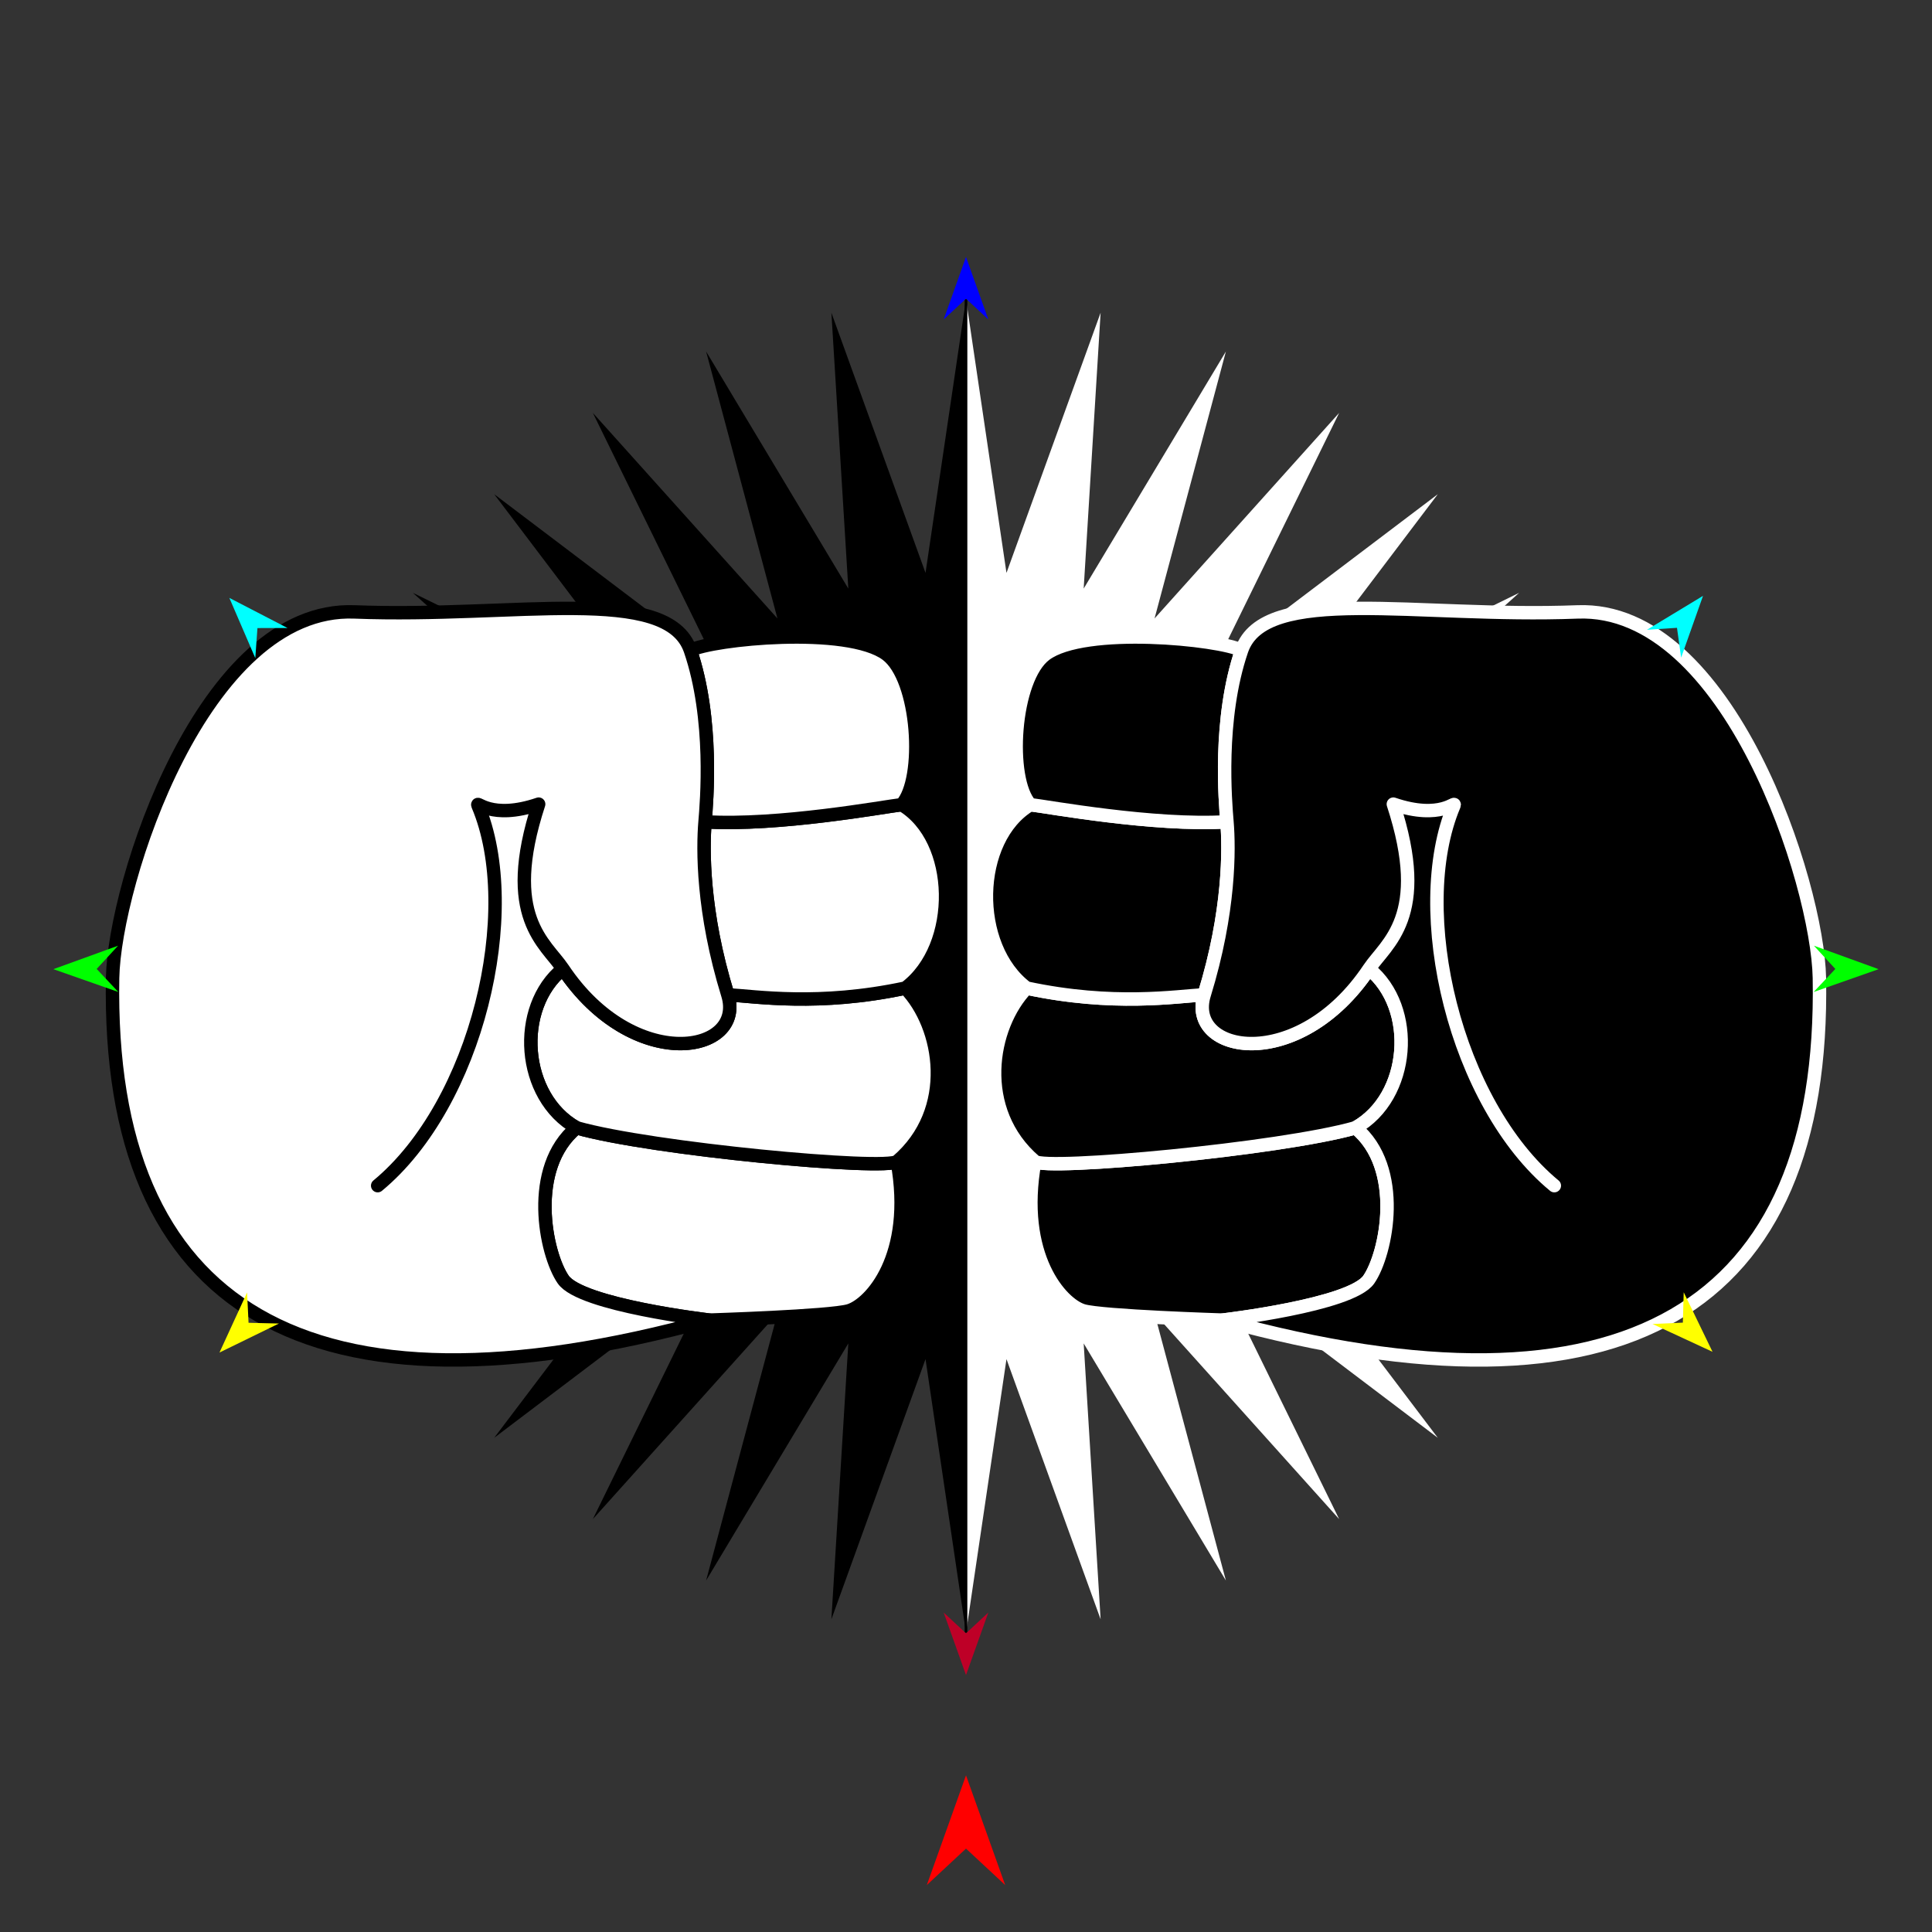 <?xml version="1.0" encoding="utf-8"?>
<!-- Generator: Moho 12.5 build 22414 -->
<!DOCTYPE svg PUBLIC "-//W3C//DTD SVG 1.1//EN" "http://www.w3.org/Graphics/SVG/1.1/DTD/svg11.dtd">
<svg version="1.1" id="Frame_0" xmlns="http://www.w3.org/2000/svg" xmlns:xlink="http://www.w3.org/1999/xlink" width="720px" height="720px">
<rect width="100%" height="100%" fill="#333333" stroke="none"/>
<g id="hands_fists_2">
<g id="starburst">
<path fill="#ffffff" fill-rule="evenodd" stroke="none" d="M 360.000 111.505 C 360.000 277.168 360.000 442.832 360.000 608.495 C 360.002 608.485 375.084 506.512 375.086 506.502 C 375.089 506.512 410.163 603.450 410.167 603.459 C 410.166 603.449 403.858 500.665 403.857 500.655 C 403.862 500.664 456.847 589.001 456.852 589.010 C 456.850 589.000 430.275 489.533 430.272 489.523 C 430.279 489.530 499.061 566.128 499.068 566.136 C 499.064 566.126 453.750 473.700 453.745 473.691 C 453.753 473.697 535.817 535.819 535.826 535.826 C 535.819 535.817 473.697 453.754 473.691 453.745 C 473.700 453.750 566.126 499.064 566.136 499.068 C 566.128 499.061 489.530 430.279 489.523 430.272 C 489.533 430.275 589.000 456.850 589.010 456.852 C 589.001 456.847 500.664 403.862 500.655 403.857 C 500.665 403.858 603.449 410.166 603.459 410.167 C 603.450 410.163 506.512 375.089 506.502 375.086 C 506.512 375.084 608.485 360.002 608.495 360.000 C 608.485 359.999 506.512 344.916 506.502 344.914 C 506.512 344.911 603.450 309.837 603.459 309.833 C 603.449 309.834 500.665 316.142 500.655 316.143 C 500.664 316.138 589.001 263.153 589.010 263.148 C 589.000 263.150 489.533 289.725 489.523 289.728 C 489.530 289.721 566.128 220.939 566.136 220.932 C 566.126 220.936 473.700 266.250 473.691 266.255 C 473.697 266.247 535.819 184.183 535.826 184.174 C 535.817 184.181 453.754 246.303 453.745 246.309 C 453.750 246.300 499.064 153.874 499.068 153.864 C 499.061 153.872 430.279 230.470 430.272 230.477 C 430.275 230.467 456.850 131.000 456.852 130.991 C 456.847 130.999 403.862 219.336 403.857 219.345 C 403.858 219.335 410.166 116.551 410.167 116.541 C 410.163 116.550 375.089 213.488 375.086 213.498 C 375.084 213.488 360.002 111.515 360.000 111.505 Z"/>
<path fill="none" stroke="#000000" stroke-width="1" stroke-linecap="butt" stroke-linejoin="round" d="M 360.000 111.505 C 360.000 277.168 360.000 442.832 360.000 608.495 "/>
<path fill="#000000" fill-rule="evenodd" stroke="none" d="M 360.000 111.505 C 360.000 277.168 360.000 442.832 360.000 608.495 C 359.999 608.485 344.916 506.512 344.914 506.502 C 344.911 506.512 309.837 603.450 309.833 603.459 C 309.834 603.449 316.142 500.665 316.143 500.655 C 316.138 500.664 263.153 589.001 263.148 589.010 C 263.150 589.000 289.725 489.533 289.728 489.523 C 289.721 489.530 220.939 566.128 220.932 566.136 C 220.936 566.126 266.250 473.700 266.255 473.691 C 266.246 473.697 184.183 535.819 184.174 535.826 C 184.181 535.817 246.303 453.753 246.309 453.745 C 246.300 453.750 153.874 499.064 153.864 499.068 C 153.872 499.061 230.470 430.279 230.477 430.272 C 230.467 430.275 131.000 456.850 130.991 456.852 C 130.999 456.847 219.336 403.862 219.345 403.857 C 219.335 403.858 116.551 410.166 116.541 410.167 C 116.550 410.163 213.488 375.089 213.498 375.086 C 213.488 375.084 111.515 360.002 111.505 360.000 C 111.515 359.999 213.488 344.916 213.498 344.914 C 213.488 344.911 116.550 309.837 116.541 309.833 C 116.551 309.834 219.335 316.142 219.345 316.143 C 219.336 316.138 130.999 263.153 130.991 263.148 C 131.000 263.150 230.467 289.725 230.477 289.728 C 230.470 289.721 153.872 220.939 153.864 220.932 C 153.874 220.936 246.300 266.250 246.309 266.255 C 246.303 266.246 184.181 184.183 184.174 184.174 C 184.183 184.181 266.247 246.303 266.255 246.309 C 266.250 246.300 220.936 153.874 220.932 153.864 C 220.939 153.872 289.721 230.470 289.728 230.477 C 289.725 230.467 263.150 131.000 263.148 130.991 C 263.153 130.999 316.138 219.336 316.143 219.345 C 316.142 219.335 309.834 116.551 309.833 116.541 C 309.837 116.550 344.911 213.488 344.914 213.498 C 344.916 213.488 359.999 111.515 360.000 111.505 Z"/>
</g>
<g id="arm_power_fist_3">
<path fill="#ffffff" fill-rule="evenodd" stroke="#000000" stroke-width="5" stroke-linecap="round" stroke-linejoin="round" d="M 209.899 476.863 C 203.221 467.249 196.769 435.248 214.840 420.284 C 242.786 428.253 330.260 436.348 334.352 432.829 C 340.763 467.999 324.495 486.069 316.334 488.486 C 309.373 490.548 264.384 491.959 264.379 491.959 C 264.373 491.958 216.545 486.432 209.899 476.863 Z"/>
<path fill="none" stroke="#ffffff" stroke-width="1" stroke-linecap="butt" stroke-linejoin="round" d="M 334.352 432.829 C 330.260 436.348 242.786 428.253 214.840 420.284 "/>
<path fill="#ffffff" fill-rule="evenodd" stroke="#000000" stroke-width="5" stroke-linecap="round" stroke-linejoin="round" d="M 209.782 361.048 C 236.108 400.403 278.019 392.766 271.232 370.727 C 281.685 371.303 305.107 375.133 337.394 368.225 C 351.087 382.463 356.524 413.761 334.352 432.829 C 330.260 436.348 242.786 428.253 214.840 420.284 C 194.401 408.832 191.937 375.584 209.782 361.048 Z"/>
<path fill="none" stroke="#ffffff" stroke-width="1" stroke-linecap="butt" stroke-linejoin="round" d="M 337.394 368.225 C 305.107 375.133 281.685 371.303 271.232 370.727 "/>
<path fill="#ffffff" fill-rule="evenodd" stroke="#000000" stroke-width="5" stroke-linecap="round" stroke-linejoin="round" d="M 271.232 370.727 C 261.672 339.681 261.917 316.280 262.750 306.257 C 289.939 307.932 329.636 300.612 336.023 299.877 C 357.230 312.548 357.984 352.786 337.394 368.225 C 305.107 375.133 281.685 371.303 271.232 370.727 Z"/>
<path fill="none" stroke="#ffffff" stroke-width="1" stroke-linecap="butt" stroke-linejoin="round" d="M 336.023 299.877 C 329.636 300.612 289.939 307.932 262.750 306.257 "/>
<path fill="#ffffff" fill-rule="evenodd" stroke="#000000" stroke-width="5" stroke-linecap="round" stroke-linejoin="round" d="M 262.750 306.257 C 263.349 299.047 266.069 268.003 257.290 242.375 C 265.351 238.182 315.764 232.998 330.401 243.863 C 342.575 252.899 344.701 290.425 336.023 299.877 C 329.636 300.612 289.939 307.932 262.750 306.257 Z"/>
<path fill="none" stroke="#ffffff" stroke-width="1" stroke-linecap="butt" stroke-linejoin="round" d="M 264.379 491.959 C 264.373 491.958 216.545 486.432 209.899 476.863 "/>
<path fill="none" stroke="#ffffff" stroke-width="1" stroke-linecap="butt" stroke-linejoin="round" d="M 209.899 476.863 C 203.221 467.249 196.769 435.248 214.840 420.284 "/>
<path fill="none" stroke="#ffffff" stroke-width="1" stroke-linecap="butt" stroke-linejoin="round" d="M 214.840 420.284 C 194.401 408.832 191.937 375.584 209.782 361.048 "/>
<path fill="none" stroke="#ffffff" stroke-width="1" stroke-linecap="butt" stroke-linejoin="round" d="M 209.782 361.048 C 236.108 400.403 278.019 392.766 271.232 370.727 "/>
<path fill="none" stroke="#ffffff" stroke-width="1" stroke-linecap="butt" stroke-linejoin="round" d="M 271.232 370.727 C 261.672 339.681 261.917 316.280 262.750 306.257 "/>
<path fill="none" stroke="#ffffff" stroke-width="1" stroke-linecap="butt" stroke-linejoin="round" d="M 262.750 306.257 C 263.349 299.047 266.069 268.003 257.290 242.375 "/>
<path fill="#ffffff" fill-rule="evenodd" stroke="none" d="M 41.965 364.465 C 39.755 488.368 114.695 533.075 264.379 491.959 C 264.373 491.958 216.545 486.432 209.899 476.863 C 203.221 467.249 196.769 435.248 214.840 420.284 C 194.401 408.832 191.937 375.584 209.782 361.048 C 236.108 400.403 278.019 392.766 271.232 370.727 C 261.672 339.681 261.917 316.280 262.750 306.257 C 263.349 299.047 266.069 268.003 257.290 242.375 C 248.750 217.444 191.997 230.382 132.090 228.041 C 75.662 225.835 42.589 329.538 41.965 364.465 Z"/>
<path fill="none" stroke="#000000" stroke-width="5" stroke-linecap="round" stroke-linejoin="round" d="M 41.965 364.465 C 39.755 488.368 114.695 533.075 264.379 491.959 C 264.373 491.958 216.545 486.432 209.899 476.863 C 203.221 467.249 196.769 435.248 214.840 420.284 C 194.401 408.832 191.937 375.584 209.782 361.048 C 236.108 400.403 278.019 392.766 271.232 370.727 C 261.672 339.681 261.917 316.280 262.750 306.257 C 263.349 299.047 266.069 268.003 257.290 242.375 C 248.750 217.444 191.997 230.382 132.090 228.041 C 75.662 225.835 42.589 329.538 41.965 364.465 M 200.742 299.678 C 186.977 341.758 203.376 351.471 209.782 361.048 M 178.151 300.201 C 177.225 298.009 182.779 305.819 200.742 299.678 M 140.748 441.858 C 177.704 411.330 194.723 339.440 178.151 300.201 "/>
<path fill="#000000" fill-rule="evenodd" stroke="#ffffff" stroke-width="5" stroke-linecap="round" stroke-linejoin="round" d="M 510.101 476.863 C 516.779 467.249 523.231 435.248 505.160 420.284 C 477.214 428.253 389.740 436.348 385.648 432.829 C 379.237 467.999 395.505 486.069 403.666 488.486 C 410.627 490.548 455.616 491.959 455.621 491.959 C 455.627 491.958 503.455 486.432 510.101 476.863 Z"/>
<path fill="none" stroke="#000000" stroke-width="1" stroke-linecap="butt" stroke-linejoin="round" d="M 385.648 432.829 C 389.740 436.348 477.214 428.253 505.160 420.284 "/>
<path fill="#000000" fill-rule="evenodd" stroke="#ffffff" stroke-width="5" stroke-linecap="round" stroke-linejoin="round" d="M 510.218 361.048 C 483.891 400.403 441.980 392.766 448.767 370.727 C 438.315 371.303 414.893 375.133 382.606 368.225 C 368.913 382.463 363.476 413.761 385.648 432.829 C 389.740 436.348 477.214 428.253 505.160 420.284 C 525.599 408.831 528.063 375.584 510.218 361.048 Z"/>
<path fill="none" stroke="#000000" stroke-width="1" stroke-linecap="butt" stroke-linejoin="round" d="M 382.606 368.225 C 414.893 375.133 438.315 371.303 448.767 370.727 "/>
<path fill="#000000" fill-rule="evenodd" stroke="#ffffff" stroke-width="5" stroke-linecap="round" stroke-linejoin="round" d="M 448.767 370.727 C 458.328 339.681 458.083 316.280 457.250 306.257 C 430.061 307.932 390.364 300.612 383.978 299.877 C 362.770 312.548 362.016 352.786 382.606 368.225 C 414.893 375.133 438.315 371.303 448.767 370.727 Z"/>
<path fill="none" stroke="#000000" stroke-width="1" stroke-linecap="butt" stroke-linejoin="round" d="M 383.978 299.877 C 390.364 300.612 430.061 307.932 457.250 306.257 "/>
<path fill="#000000" fill-rule="evenodd" stroke="#ffffff" stroke-width="5" stroke-linecap="round" stroke-linejoin="round" d="M 457.250 306.257 C 456.651 299.047 453.931 268.003 462.710 242.375 C 454.649 238.182 404.236 232.998 389.599 243.863 C 377.425 252.899 375.299 290.425 383.978 299.877 C 390.364 300.612 430.061 307.932 457.250 306.257 Z"/>
<path fill="none" stroke="#000000" stroke-width="1" stroke-linecap="butt" stroke-linejoin="round" d="M 455.621 491.959 C 455.627 491.958 503.455 486.432 510.101 476.863 "/>
<path fill="none" stroke="#000000" stroke-width="1" stroke-linecap="butt" stroke-linejoin="round" d="M 510.101 476.863 C 516.779 467.249 523.231 435.248 505.160 420.284 "/>
<path fill="none" stroke="#000000" stroke-width="1" stroke-linecap="butt" stroke-linejoin="round" d="M 505.160 420.284 C 525.599 408.831 528.063 375.584 510.218 361.048 "/>
<path fill="none" stroke="#000000" stroke-width="1" stroke-linecap="butt" stroke-linejoin="round" d="M 510.218 361.048 C 483.891 400.403 441.980 392.766 448.767 370.727 "/>
<path fill="none" stroke="#000000" stroke-width="1" stroke-linecap="butt" stroke-linejoin="round" d="M 448.767 370.727 C 458.328 339.681 458.083 316.280 457.250 306.257 "/>
<path fill="none" stroke="#000000" stroke-width="1" stroke-linecap="butt" stroke-linejoin="round" d="M 457.250 306.257 C 456.651 299.047 453.931 268.003 462.710 242.375 "/>
<path fill="#000000" fill-rule="evenodd" stroke="none" d="M 678.035 364.465 C 680.245 488.368 605.305 533.075 455.621 491.959 C 455.627 491.958 503.455 486.432 510.101 476.863 C 516.779 467.249 523.231 435.248 505.160 420.284 C 525.599 408.831 528.063 375.584 510.218 361.048 C 483.891 400.403 441.980 392.766 448.767 370.727 C 458.328 339.681 458.083 316.280 457.250 306.257 C 456.651 299.047 453.931 268.003 462.710 242.375 C 471.250 217.444 528.003 230.382 587.910 228.041 C 644.338 225.835 677.411 329.538 678.035 364.465 Z"/>
<path fill="none" stroke="#ffffff" stroke-width="5" stroke-linecap="round" stroke-linejoin="round" d="M 678.035 364.465 C 680.245 488.368 605.305 533.075 455.621 491.959 C 455.627 491.958 503.455 486.432 510.101 476.863 C 516.779 467.249 523.231 435.248 505.160 420.284 C 525.599 408.831 528.063 375.584 510.218 361.048 C 483.891 400.403 441.980 392.766 448.767 370.727 C 458.328 339.681 458.083 316.280 457.250 306.257 C 456.651 299.047 453.931 268.003 462.710 242.375 C 471.250 217.444 528.003 230.382 587.910 228.041 C 644.338 225.835 677.411 329.538 678.035 364.465 M 519.257 299.678 C 533.023 341.758 516.624 351.471 510.218 361.048 M 541.849 300.201 C 542.775 298.009 537.221 305.819 519.257 299.678 M 579.252 441.858 C 542.296 411.330 525.277 339.440 541.849 300.201 "/>
</g>
<g id="specs_2">
<path fill="#ff0000" fill-rule="evenodd" stroke="none" d="M 360.000 661.614 C 360.001 661.619 374.603 702.503 374.604 702.508 C 374.603 702.506 360.001 688.920 360.000 688.919 C 359.999 688.920 345.397 702.506 345.396 702.508 C 345.397 702.503 359.999 661.619 360.000 661.614 Z"/>
<path fill="#0000ff" fill-rule="evenodd" stroke="none" d="M 360.000 95.750 C 360.001 95.752 368.324 119.057 368.324 119.059 C 368.324 119.059 360.001 111.315 360.000 111.314 C 359.999 111.315 351.676 119.059 351.676 119.059 C 351.676 119.057 359.999 95.752 360.000 95.750 Z"/>
<path fill="#00ff00" fill-rule="evenodd" stroke="none" d="M 19.901 361.181 C 19.904 361.180 44.002 352.435 44.005 352.434 C 44.004 352.435 36.025 361.099 36.025 361.099 C 36.025 361.100 44.091 369.681 44.092 369.682 C 44.089 369.681 19.904 361.182 19.901 361.181 Z"/>
<path fill="#ffff00" fill-rule="evenodd" stroke="none" d="M 81.793 504.054 C 81.794 504.052 92.082 481.652 92.083 481.650 C 92.083 481.651 92.625 492.962 92.625 492.963 C 92.626 492.963 103.947 493.238 103.948 493.238 C 103.946 493.239 81.795 504.053 81.793 504.054 Z"/>
<path fill="#ffff00" fill-rule="evenodd" stroke="none" d="M 638.207 503.780 C 638.206 503.778 627.470 481.588 627.469 481.586 C 627.469 481.587 627.155 492.907 627.154 492.908 C 627.153 492.908 615.839 493.409 615.838 493.410 C 615.840 493.411 638.205 503.779 638.207 503.780 Z"/>
<path fill="#00ff00" fill-rule="evenodd" stroke="none" d="M 700.099 361.181 C 700.096 361.180 675.998 352.435 675.995 352.434 C 675.996 352.435 683.975 361.099 683.975 361.099 C 683.975 361.100 675.909 369.681 675.908 369.682 C 675.911 369.681 700.096 361.182 700.099 361.181 Z"/>
<path fill="#00ffff" fill-rule="evenodd" stroke="none" d="M 634.665 222.054 C 634.665 222.056 626.509 245.085 626.508 245.087 C 626.508 245.086 624.963 233.969 624.963 233.968 C 624.962 233.968 613.763 234.708 613.762 234.708 C 613.764 234.707 634.663 222.055 634.665 222.054 Z"/>
<path fill="#00ffff" fill-rule="evenodd" stroke="none" d="M 85.470 222.817 C 85.471 222.819 95.144 245.253 95.145 245.255 C 95.145 245.254 95.945 234.059 95.945 234.058 C 95.946 234.058 107.169 234.050 107.170 234.050 C 107.168 234.048 85.472 222.818 85.470 222.817 Z"/>
<path fill="#be0027" fill-rule="evenodd" stroke="none" d="M 360.000 624.250 C 360.001 624.248 368.324 600.943 368.324 600.941 C 368.324 600.942 360.001 608.685 360.000 608.686 C 359.999 608.685 351.676 600.942 351.676 600.941 C 351.676 600.943 359.999 624.248 360.000 624.250 Z"/>
</g>
</g>
</svg>

